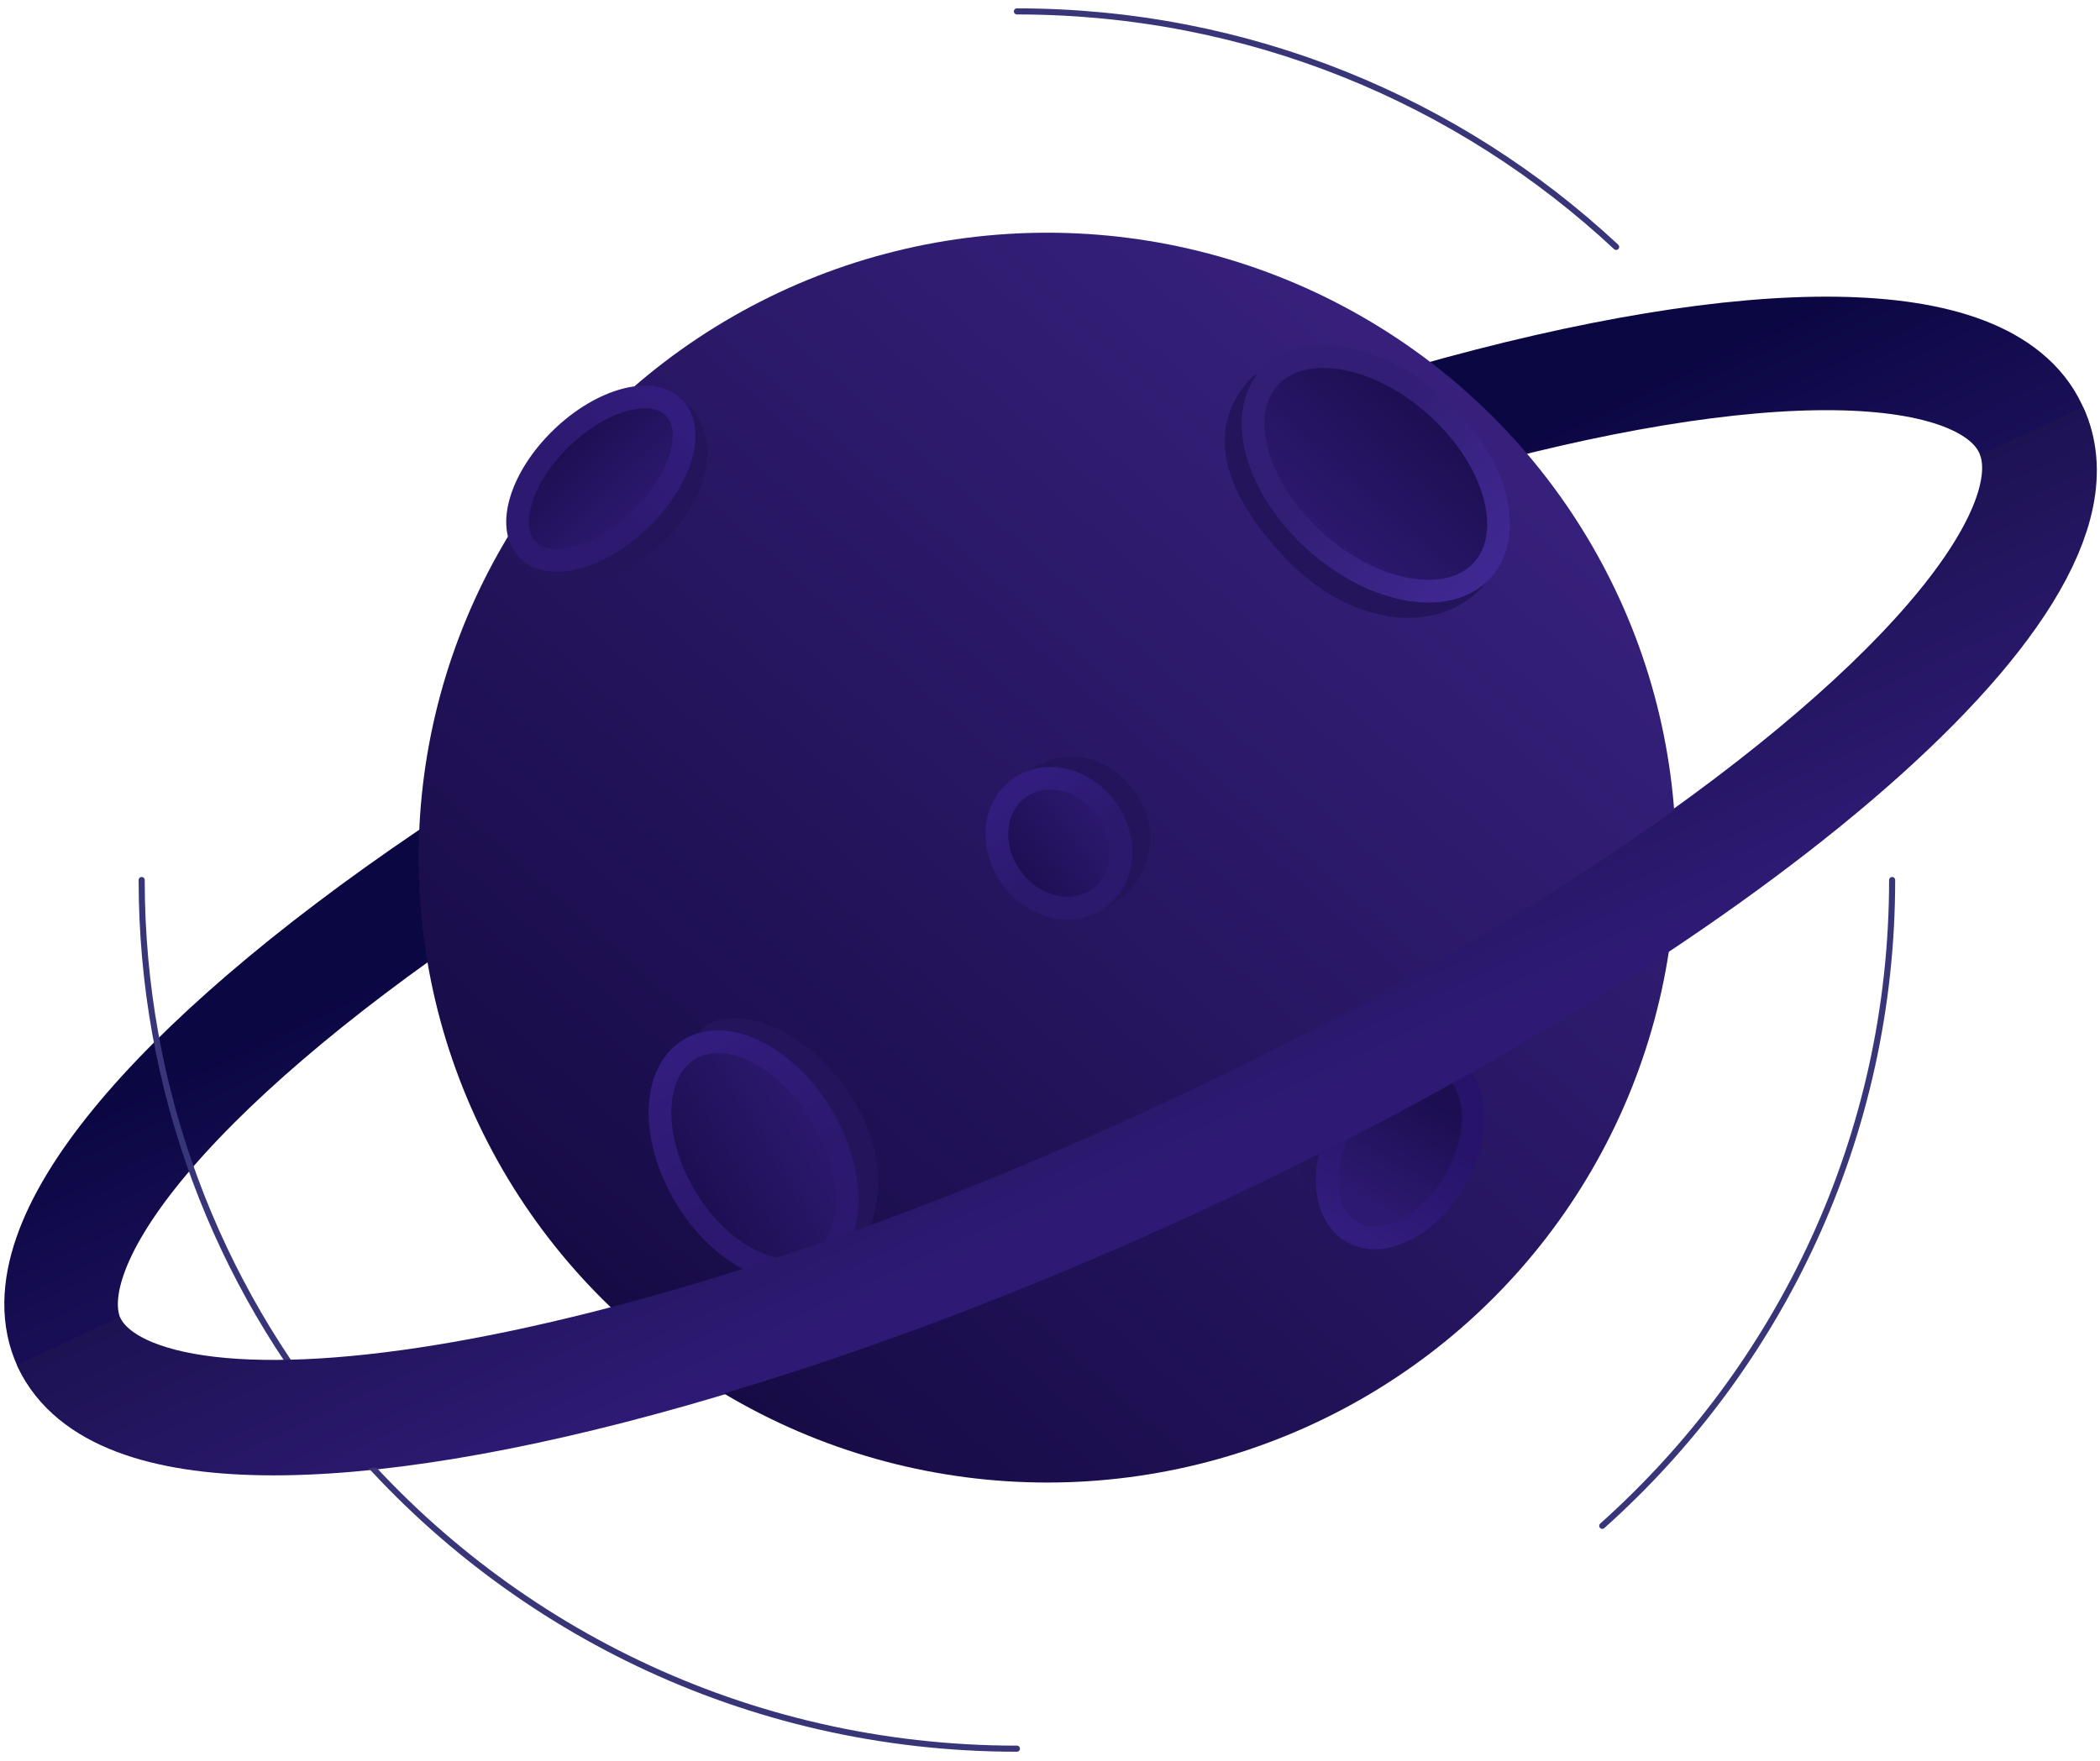 <svg xmlns="http://www.w3.org/2000/svg" width="211" height="177" viewBox="0 0 211 177">
    <defs>
        <linearGradient id="a" x1="50%" x2="50%" y1="15.891%" y2="100%">
            <stop offset="0%" stop-color="#0B0743"/>
            <stop offset="100%" stop-color="#2E1A74"/>
        </linearGradient>
        <linearGradient id="b" x1="22.962%" x2="91.19%" y1="99.431%" y2="22.647%">
            <stop offset="0%" stop-color="#150A43"/>
            <stop offset="100%" stop-color="#36207B"/>
        </linearGradient>
        <linearGradient id="d" x1="50%" x2="50%" y1="0%" y2="100%">
            <stop offset="0%" stop-color="#1C0E51"/>
            <stop offset="100%" stop-color="#2D1970"/>
        </linearGradient>
        <linearGradient id="c" x1="36.987%" x2="99.142%" y1="50%" y2="50%">
            <stop offset="0%" stop-color="#321E74"/>
            <stop offset="100%" stop-color="#3F2791"/>
        </linearGradient>
        <linearGradient id="f" x1="19.943%" x2="82.273%" y1="50%" y2="50%">
            <stop offset="0%" stop-color="#1C0E51"/>
            <stop offset="100%" stop-color="#2D1970"/>
        </linearGradient>
        <linearGradient id="e" x1="36.987%" x2="99.142%" y1="50%" y2="50%">
            <stop offset="0%" stop-color="#27146A"/>
            <stop offset="100%" stop-color="#321C7D"/>
        </linearGradient>
        <linearGradient id="h" x1="50%" x2="50%" y1="0%" y2="100%">
            <stop offset="0%" stop-color="#1C0E51"/>
            <stop offset="100%" stop-color="#2D1970"/>
        </linearGradient>
        <linearGradient id="g" x1="36.987%" x2="99.142%" y1="50%" y2="50%">
            <stop offset="0%" stop-color="#2B196D"/>
            <stop offset="100%" stop-color="#321D7E"/>
        </linearGradient>
        <linearGradient id="j" x1="50%" x2="50%" y1="0%" y2="100%">
            <stop offset="0%" stop-color="#1C0E51"/>
            <stop offset="100%" stop-color="#2D1970"/>
        </linearGradient>
        <linearGradient id="i" x1="36.987%" x2="99.142%" y1="50%" y2="50%">
            <stop offset="0%" stop-color="#2C186E"/>
            <stop offset="100%" stop-color="#321C7D"/>
        </linearGradient>
        <linearGradient id="l" x1="50%" x2="50%" y1="0%" y2="100%">
            <stop offset="0%" stop-color="#1C0E51"/>
            <stop offset="100%" stop-color="#2D1970"/>
        </linearGradient>
        <linearGradient id="k" x1="37.661%" x2="99.142%" y1="50%" y2="50%">
            <stop offset="0%" stop-color="#2D196F"/>
            <stop offset="100%" stop-color="#321C7D"/>
        </linearGradient>
        <linearGradient id="m" x1="50%" x2="50%" y1="-72.995%" y2="100%">
            <stop offset="0%" stop-color="#100D3A"/>
            <stop offset="100%" stop-color="#2E1A74"/>
        </linearGradient>
    </defs>
    <g fill="none" fill-rule="evenodd" transform="translate(-6 1)">
        <ellipse cx="111.5" cy="88.047" stroke="url(#a)" stroke-width="11.409" rx="108.718" ry="30.3" transform="rotate(-25 111.5 88.047)"/>
        <g transform="translate(20.235 .146)">
            <ellipse cx="90.995" cy="85.048" fill="url(#b)" rx="63.166" ry="62.806"/>
            <path fill="#23145B" d="M115.071 55.1c6.766 7.03 15.429 7.47 19.732 2.652 4.303-4.819-19.19-25.57-23.494-20.752-4.303 4.818-3.004 11.07 3.762 18.1zM119.52 107.742c-4.677 5.437-3.318 12.983 0 14.912 3.318 1.93 15.017-16.013 11.699-17.943-3.318-1.93-7.022-2.406-11.7 3.031zM99.489 78.02c-3.109-3.837-7.424-3.946-11.01-1.32-3.585 2.625 4.749 15.527 8.992 13.042 4.243-2.485 5.126-7.884 2.018-11.721zM71.109 108.758c-6.012-8.951-13.973-8.481-15.146-6.05-1.174 2.432 12.093 22.941 14.194 22.941 2.102 0 6.964-7.94.952-16.891z"/>
            <path stroke="#393579" stroke-linecap="round" stroke-width=".612" d="M0 87.3c0 21.168 7.589 40.576 20.212 55.69 16.13 19.311 40.482 31.612 67.728 31.612m58.814-22.397c17.882-15.98 29.126-39.139 29.126-64.904M148.148 23.67C132.414 8.992 111.235 0 87.94 0"/>
            <path fill="#23145B" d="M52.343 53.377c5.409-5.303 5.409-10.88 2.766-13.637-2.644-2.757-18.764 13.338-16.12 16.096 2.643 2.758 7.945 2.845 13.354-2.459z"/>
            <ellipse cx="124" cy="46.482" fill="url(#d)" stroke="url(#c)" stroke-width="2.282" rx="14.425" ry="9.107" transform="rotate(42 124 46.482)"/>
            <ellipse cx="126.454" cy="114.297" fill="url(#f)" stroke="url(#e)" stroke-width="2.282" rx="9.676" ry="6.371" transform="rotate(120 126.454 114.297)"/>
            <ellipse cx="92.161" cy="83.602" fill="url(#h)" stroke="url(#g)" stroke-width="2.282" rx="6.827" ry="5.893" transform="rotate(-126 92.161 83.602)"/>
            <ellipse cx="61.476" cy="115.037" fill="url(#j)" stroke="url(#i)" stroke-width="2.282" rx="12.509" ry="7.98" transform="rotate(-121 61.476 115.037)"/>
            <ellipse cx="46.137" cy="46.971" fill="url(#l)" stroke="url(#k)" stroke-width="2.282" rx="10.248" ry="5.694" transform="rotate(-44 46.137 46.971)"/>
        </g>
        <path stroke="url(#m)" stroke-width="11.409" d="M9.135 86.4c.036 16.734 48.74 30.406 108.784 30.537 60.043.132 108.688-13.327 108.651-30.06" transform="rotate(-25 117.852 101.67)"/>
    </g>
</svg>
